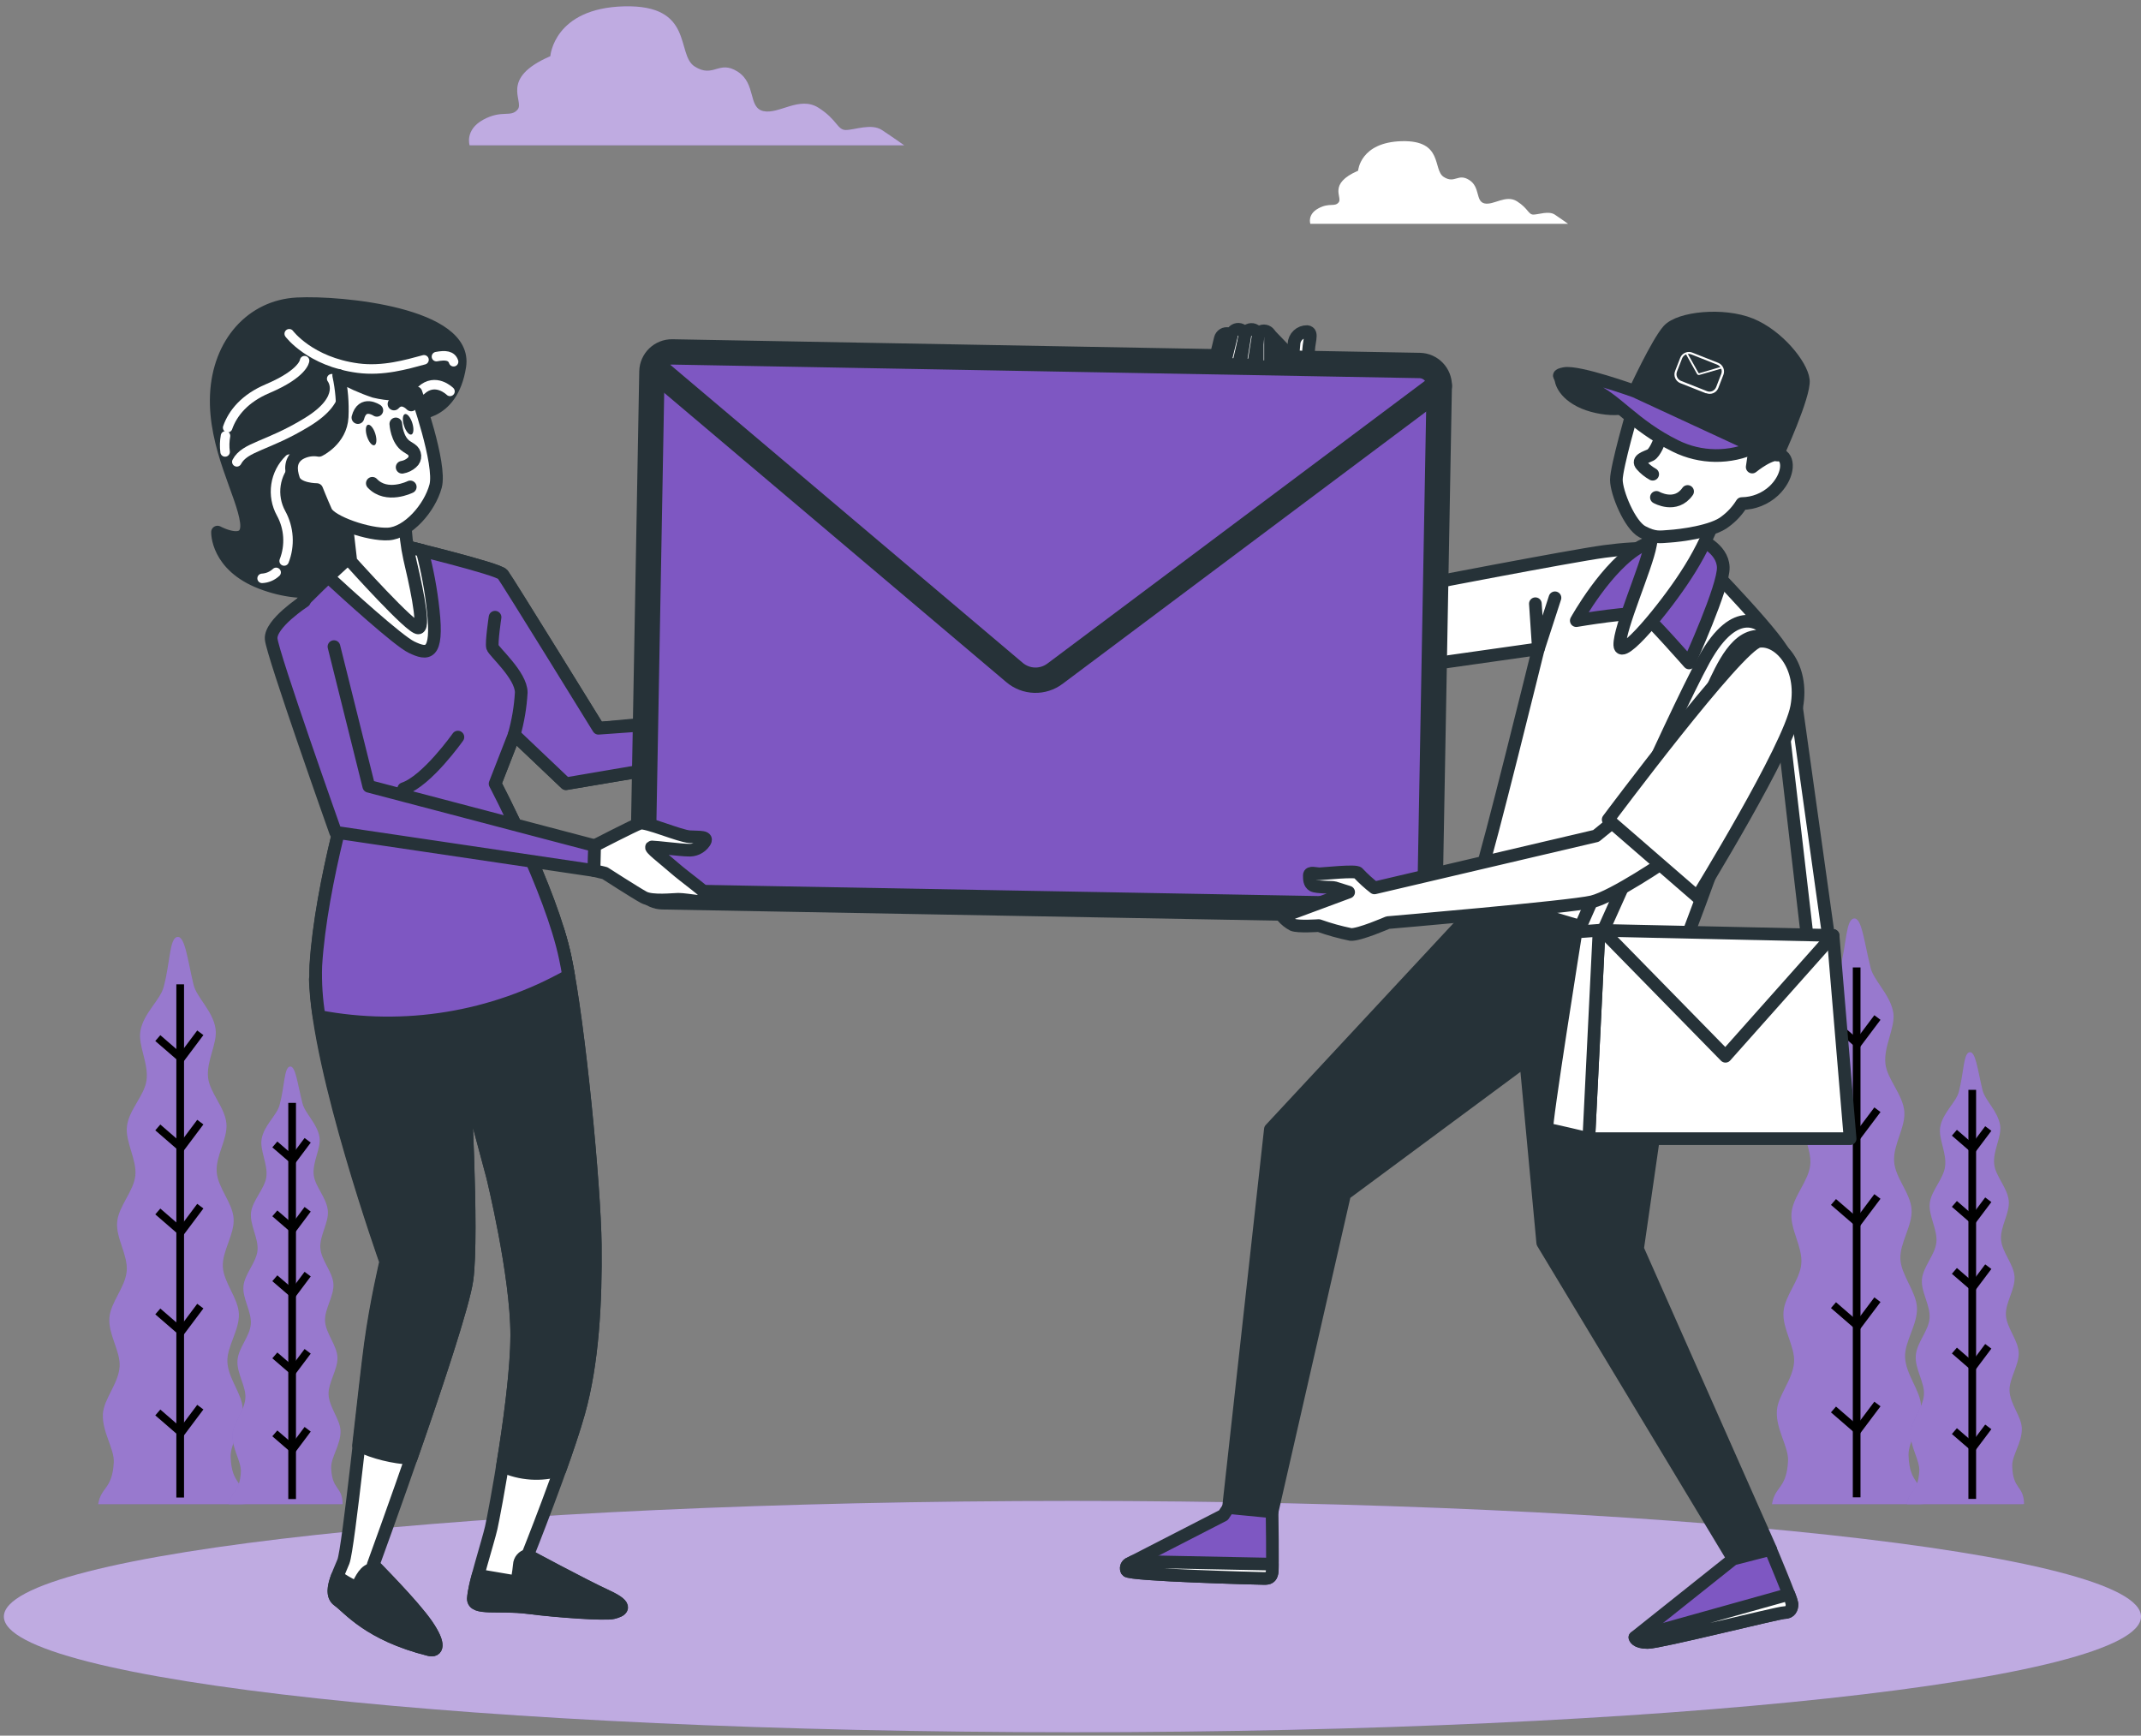 <svg width="169" height="137" viewBox="0 0 169 137" fill="none" xmlns="http://www.w3.org/2000/svg">
<rect x="0" y="0" width="169" height="137" fill="#808080" stroke="none"/>
<path d="M151.585 118.726H139.875C140.097 117.295 141.019 117.545 141.14 115.325C141.201 114.209 140.169 112.826 140.258 111.355C140.33 110.147 141.523 108.905 141.616 107.523C141.7 106.274 140.681 104.888 140.782 103.542C140.874 102.272 142.083 101.051 142.188 99.73C142.293 98.408 141.297 97.038 141.414 95.736C141.531 94.434 142.764 93.23 142.893 91.944C143.022 90.659 142.063 89.2 142.212 87.914C142.365 86.573 143.635 85.412 143.824 84.175C144.017 82.801 143.119 81.326 143.328 80.145C143.586 78.69 144.94 77.635 145.226 76.558C145.758 74.544 145.694 72.626 146.322 72.501C146.951 72.376 147.128 74.262 147.652 76.373C147.906 77.437 149.232 78.513 149.454 79.972C149.599 81.148 148.672 82.599 148.825 83.969C148.962 85.178 150.195 86.387 150.316 87.713C150.429 88.97 149.425 90.352 149.51 91.666C149.595 92.98 150.804 94.16 150.888 95.458C150.973 96.756 149.937 98.114 150.006 99.391C150.074 100.669 151.255 101.942 151.315 103.207C151.38 104.541 150.324 105.887 150.376 107.128C150.433 108.498 151.585 109.756 151.638 110.957C151.69 112.411 150.618 113.757 150.65 114.865C150.723 117.283 151.827 116.775 151.859 118.71L151.585 118.726Z" fill="#7E57C2"/>
<path opacity="0.2" d="M151.585 118.726H139.875C140.097 117.295 141.019 117.545 141.14 115.325C141.201 114.209 140.169 112.826 140.258 111.355C140.33 110.147 141.523 108.905 141.616 107.523C141.7 106.274 140.681 104.888 140.782 103.542C140.874 102.272 142.083 101.051 142.188 99.73C142.293 98.408 141.297 97.038 141.414 95.736C141.531 94.434 142.764 93.23 142.893 91.944C143.022 90.659 142.063 89.2 142.212 87.914C142.365 86.573 143.635 85.412 143.824 84.175C144.017 82.801 143.119 81.326 143.328 80.145C143.586 78.69 144.94 77.635 145.226 76.558C145.758 74.544 145.694 72.626 146.322 72.501C146.951 72.376 147.128 74.262 147.652 76.373C147.906 77.437 149.232 78.513 149.454 79.972C149.599 81.148 148.672 82.599 148.825 83.969C148.962 85.178 150.195 86.387 150.316 87.713C150.429 88.97 149.425 90.352 149.51 91.666C149.595 92.98 150.804 94.16 150.888 95.458C150.973 96.756 149.937 98.114 150.006 99.391C150.074 100.669 151.255 101.942 151.315 103.207C151.38 104.541 150.324 105.887 150.376 107.128C150.433 108.498 151.585 109.756 151.638 110.957C151.69 112.411 150.618 113.757 150.65 114.865C150.723 117.283 151.827 116.775 151.859 118.71L151.585 118.726Z" fill="white"/>
<path d="M146.555 76.361V118.186" stroke="black" stroke-width="0.607" stroke-miterlimit="10"/>
<path d="M144.726 80.745L146.632 82.394L148.195 80.314" stroke="black" stroke-width="0.607" stroke-miterlimit="10"/>
<path d="M144.726 88.027L146.632 89.671L148.195 87.592" stroke="black" stroke-width="0.607" stroke-miterlimit="10"/>
<path d="M144.726 94.874L146.632 96.518L148.195 94.439" stroke="black" stroke-width="0.607" stroke-miterlimit="10"/>
<path d="M144.726 103.018L146.632 104.666L148.195 102.587" stroke="black" stroke-width="0.607" stroke-miterlimit="10"/>
<path d="M144.726 111.251L146.632 112.899L148.195 110.82" stroke="black" stroke-width="0.607" stroke-miterlimit="10"/>
<path d="M159.56 118.726H150.521C150.695 117.622 151.404 117.815 151.5 116.103C151.545 115.24 150.747 114.172 150.815 113.036C150.876 112.105 151.795 111.146 151.867 110.078C151.932 109.115 151.146 108.063 151.222 107.007C151.299 105.952 152.226 105.081 152.31 104.062C152.395 103.042 151.621 101.986 151.71 100.979C151.799 99.972 152.75 99.045 152.85 98.053C152.951 97.062 152.21 95.934 152.327 94.959C152.443 93.983 153.423 93.028 153.535 92.073C153.685 91.009 152.991 89.873 153.153 88.954C153.35 87.83 154.398 87.016 154.62 86.186C155.022 84.642 154.978 83.151 155.462 83.055C155.945 82.958 156.098 84.413 156.489 86.045C156.687 86.851 157.698 87.697 157.88 88.821C158.017 89.732 157.291 90.836 157.412 91.9C157.517 92.847 158.468 93.758 158.561 94.789C158.649 95.76 157.876 96.828 157.952 97.844C158.029 98.859 158.951 99.766 159.016 100.769C159.08 101.773 158.283 102.817 158.335 103.804C158.387 104.791 159.298 105.774 159.346 106.75C159.395 107.725 158.581 108.821 158.621 109.776C158.665 110.836 159.56 111.791 159.592 112.734C159.633 113.858 158.786 114.894 158.835 115.748C158.891 117.606 159.741 117.223 159.77 118.718L159.56 118.726Z" fill="#7E57C2"/>
<path opacity="0.2" d="M159.56 118.726H150.521C150.695 117.622 151.404 117.815 151.5 116.103C151.545 115.24 150.747 114.172 150.815 113.036C150.876 112.105 151.795 111.146 151.867 110.078C151.932 109.115 151.146 108.063 151.222 107.007C151.299 105.952 152.226 105.081 152.31 104.062C152.395 103.042 151.621 101.986 151.71 100.979C151.799 99.972 152.75 99.045 152.85 98.053C152.951 97.062 152.21 95.934 152.327 94.959C152.443 93.983 153.423 93.028 153.535 92.073C153.685 91.009 152.991 89.873 153.153 88.954C153.35 87.83 154.398 87.016 154.62 86.186C155.022 84.642 154.978 83.151 155.462 83.055C155.945 82.958 156.098 84.413 156.489 86.045C156.687 86.851 157.698 87.697 157.88 88.821C158.017 89.732 157.291 90.836 157.412 91.9C157.517 92.847 158.468 93.758 158.561 94.789C158.649 95.76 157.876 96.828 157.952 97.844C158.029 98.859 158.951 99.766 159.016 100.769C159.08 101.773 158.283 102.817 158.335 103.804C158.387 104.791 159.298 105.774 159.346 106.75C159.395 107.725 158.581 108.821 158.621 109.776C158.665 110.836 159.56 111.791 159.592 112.734C159.633 113.858 158.786 114.894 158.835 115.748C158.891 117.606 159.741 117.223 159.77 118.718L159.56 118.726Z" fill="white"/>
<path d="M155.68 86.024V118.311" stroke="black" stroke-width="0.607" stroke-miterlimit="10"/>
<path d="M154.27 89.409L155.74 90.679L156.945 89.075" stroke="black" stroke-width="0.607" stroke-miterlimit="10"/>
<path d="M154.27 95.027L155.74 96.3L156.945 94.697" stroke="black" stroke-width="0.607" stroke-miterlimit="10"/>
<path d="M154.27 100.314L155.74 101.583L156.945 99.979" stroke="black" stroke-width="0.607" stroke-miterlimit="10"/>
<path d="M154.27 106.6L155.74 107.874L156.945 106.266" stroke="black" stroke-width="0.607" stroke-miterlimit="10"/>
<path d="M154.27 112.959L155.74 114.229L156.945 112.625" stroke="black" stroke-width="0.607" stroke-miterlimit="10"/>
<path d="M19.097 118.726H7.753C7.971 117.34 8.861 117.581 8.982 115.434C9.039 114.35 8.039 113.016 8.124 111.589C8.196 110.417 9.353 109.216 9.442 107.874C9.522 106.665 8.535 105.323 8.636 104.021C8.724 102.788 9.897 101.603 10.002 100.326C10.106 99.049 9.135 97.719 9.248 96.457C9.361 95.196 10.554 94.04 10.683 92.786C10.812 91.533 9.877 90.127 10.022 88.902C10.171 87.604 11.4 86.484 11.565 85.275C11.751 83.941 10.88 82.519 11.086 81.366C11.335 79.956 12.649 78.948 12.923 77.892C13.439 75.954 13.375 74.084 13.983 73.959C14.592 73.834 14.789 75.664 15.273 77.711C15.518 78.743 16.804 79.782 17.013 81.197C17.187 82.341 16.276 83.731 16.425 85.057C16.558 86.266 17.755 87.395 17.872 88.684C17.981 89.893 17.009 91.239 17.106 92.512C17.203 93.786 18.359 94.93 18.44 96.183C18.521 97.437 17.521 98.754 17.59 99.996C17.658 101.237 18.799 102.466 18.855 103.691C18.916 104.98 17.896 106.286 17.948 107.487C18.001 108.817 19.125 110.034 19.157 111.194C19.21 112.609 18.174 113.91 18.206 114.982C18.275 117.315 19.343 116.832 19.379 118.706L19.097 118.726Z" fill="#7E57C2"/>
<path opacity="0.2" d="M19.097 118.726H7.753C7.971 117.34 8.861 117.581 8.982 115.434C9.039 114.35 8.039 113.016 8.124 111.589C8.196 110.417 9.353 109.216 9.442 107.874C9.522 106.665 8.535 105.323 8.636 104.021C8.724 102.788 9.897 101.603 10.002 100.326C10.106 99.049 9.135 97.719 9.248 96.457C9.361 95.196 10.554 94.04 10.683 92.786C10.812 91.533 9.877 90.127 10.022 88.902C10.171 87.604 11.4 86.484 11.565 85.275C11.751 83.941 10.88 82.519 11.086 81.366C11.335 79.956 12.649 78.948 12.923 77.892C13.439 75.954 13.375 74.084 13.983 73.959C14.592 73.834 14.789 75.664 15.273 77.711C15.518 78.743 16.804 79.782 17.013 81.197C17.187 82.341 16.276 83.731 16.425 85.057C16.558 86.266 17.755 87.395 17.872 88.684C17.981 89.893 17.009 91.239 17.106 92.512C17.203 93.786 18.359 94.93 18.44 96.183C18.521 97.437 17.521 98.754 17.59 99.996C17.658 101.237 18.799 102.466 18.855 103.691C18.916 104.98 17.896 106.286 17.948 107.487C18.001 108.817 19.125 110.034 19.157 111.194C19.21 112.609 18.174 113.91 18.206 114.982C18.275 117.315 19.343 116.832 19.379 118.706L19.097 118.726Z" fill="white"/>
<path d="M14.223 77.695V118.202" stroke="black" stroke-width="0.607" stroke-miterlimit="10"/>
<path d="M12.456 81.938L14.301 83.534L15.812 81.519" stroke="black" stroke-width="0.607" stroke-miterlimit="10"/>
<path d="M12.456 88.99L14.301 90.586L15.812 88.571" stroke="black" stroke-width="0.607" stroke-miterlimit="10"/>
<path d="M12.456 95.623L14.301 97.219L15.812 95.204" stroke="black" stroke-width="0.607" stroke-miterlimit="10"/>
<path d="M12.456 103.514L14.301 105.109L15.812 103.094" stroke="black" stroke-width="0.607" stroke-miterlimit="10"/>
<path d="M12.456 111.488L14.301 113.084L15.812 111.069" stroke="black" stroke-width="0.607" stroke-miterlimit="10"/>
<path d="M26.821 118.726H18.064C18.234 117.654 18.923 117.843 19.012 116.183C19.06 115.349 18.286 114.313 18.355 113.217C18.407 112.311 19.298 111.384 19.37 110.352C19.431 109.417 18.669 108.382 18.746 107.374C18.822 106.367 19.717 105.512 19.797 104.521C19.878 103.53 19.132 102.506 19.217 101.535C19.302 100.564 20.224 99.665 20.325 98.714C20.426 97.763 19.705 96.663 19.814 95.716C19.922 94.769 20.877 93.846 21.022 92.923C21.163 91.892 20.494 90.792 20.652 89.901C20.845 88.813 21.861 88.023 22.07 87.221C22.473 85.722 22.421 84.28 22.876 84.187C23.331 84.094 23.468 85.489 23.871 87.072C24.061 87.878 25.052 88.684 25.217 89.76C25.35 90.643 24.649 91.715 24.762 92.742C24.867 93.661 25.79 94.543 25.878 95.563C25.963 96.502 25.213 97.537 25.286 98.517C25.358 99.496 26.253 100.383 26.317 101.338C26.382 102.293 25.604 103.32 25.657 104.279C25.709 105.238 26.591 106.185 26.636 107.128C26.68 108.071 25.898 109.143 25.935 110.062C25.979 111.086 26.845 112.029 26.878 112.923C26.918 114.011 26.116 115.019 26.14 115.849C26.197 117.646 27.019 117.275 27.047 118.722L26.821 118.726Z" fill="#7E57C2"/>
<path opacity="0.2" d="M26.821 118.726H18.064C18.234 117.654 18.923 117.843 19.012 116.183C19.06 115.349 18.286 114.313 18.355 113.217C18.407 112.311 19.298 111.384 19.37 110.352C19.431 109.417 18.669 108.382 18.746 107.374C18.822 106.367 19.717 105.512 19.797 104.521C19.878 103.53 19.132 102.506 19.217 101.535C19.302 100.564 20.224 99.665 20.325 98.714C20.426 97.763 19.705 96.663 19.814 95.716C19.922 94.769 20.877 93.846 21.022 92.923C21.163 91.892 20.494 90.792 20.652 89.901C20.845 88.813 21.861 88.023 22.07 87.221C22.473 85.722 22.421 84.28 22.876 84.187C23.331 84.094 23.468 85.489 23.871 87.072C24.061 87.878 25.052 88.684 25.217 89.76C25.35 90.643 24.649 91.715 24.762 92.742C24.867 93.661 25.79 94.543 25.878 95.563C25.963 96.502 25.213 97.537 25.286 98.517C25.358 99.496 26.253 100.383 26.317 101.338C26.382 102.293 25.604 103.32 25.657 104.279C25.709 105.238 26.591 106.185 26.636 107.128C26.68 108.071 25.898 109.143 25.935 110.062C25.979 111.086 26.845 112.029 26.878 112.923C26.918 114.011 26.116 115.019 26.14 115.849C26.197 117.646 27.019 117.275 27.047 118.722L26.821 118.726Z" fill="white"/>
<path d="M23.059 87.052V118.323" stroke="black" stroke-width="0.607" stroke-miterlimit="10"/>
<path d="M21.694 90.332L23.121 91.561L24.285 90.006" stroke="black" stroke-width="0.607" stroke-miterlimit="10"/>
<path d="M21.694 95.772L23.121 97.006L24.285 95.45" stroke="black" stroke-width="0.607" stroke-miterlimit="10"/>
<path d="M21.694 100.894L23.121 102.123L24.285 100.568" stroke="black" stroke-width="0.607" stroke-miterlimit="10"/>
<path d="M21.694 106.983L23.121 108.212L24.285 106.661" stroke="black" stroke-width="0.607" stroke-miterlimit="10"/>
<path d="M21.694 113.137L23.121 114.37L24.285 112.814" stroke="black" stroke-width="0.607" stroke-miterlimit="10"/>
<path d="M84.653 136.727C38.07 136.727 0.306 132.64 0.306 127.599C0.306 122.559 38.07 118.472 84.653 118.472C131.237 118.472 169 122.559 169 127.599C169 132.64 131.237 136.727 84.653 136.727Z" fill="#7E57C2"/>
<path opacity="0.5" d="M84.653 136.727C38.07 136.727 0.306 132.64 0.306 127.599C0.306 122.559 38.07 118.472 84.653 118.472C131.237 118.472 169 122.559 169 127.599C169 132.64 131.237 136.727 84.653 136.727Z" fill="white"/>
<path d="M132.697 74.713L129.26 98.573L139.773 122.296L136.808 123.038L121.777 98.102L120.431 83.675L106.141 94.257L100.411 119.33L96.973 118.996L100.278 89.135L115.643 72.621L116.723 70.127L132.697 74.713Z" fill="#263238" stroke="#263238" stroke-linecap="round" stroke-linejoin="round"/>
<path d="M102.183 32.497L103.352 29.644L100.229 26.404L99.592 26.634L98.161 27.238L97.222 28.221L100.112 33.11L102.183 32.497Z" fill="white" stroke="#263238" stroke-linecap="round" stroke-linejoin="round"/>
<path d="M103.413 29.471C103.413 29.471 103.352 28.895 103.296 27.968C103.24 27.041 103.699 26.231 103.179 26.174C102.911 26.168 102.651 26.268 102.457 26.452C102.262 26.636 102.148 26.89 102.139 27.158C102.079 27.734 102.023 28.77 102.023 28.77C101.607 29.14 101.305 29.621 101.152 30.156C100.922 31.026 102.196 32.126 102.196 32.126L103.413 29.471Z" fill="white" stroke="#263238" stroke-linecap="round" stroke-linejoin="round"/>
<path d="M111.766 46.448L110.009 46.601L102.122 32.553L100.055 33.166L107.635 51.751L111.363 50.881L111.766 46.448Z" fill="white" stroke="#263238" stroke-linecap="round" stroke-linejoin="round"/>
<path d="M134.559 44.357C134.559 44.357 140.918 50.869 140.918 51.864C140.918 52.859 133.096 74.431 132.742 75.007C132.387 75.583 116.623 70.727 116.623 70.55C116.532 69.93 116.633 69.297 116.913 68.737C117.384 67.621 121.426 51.215 121.426 51.215L110.735 52.73L111.255 46.347C111.255 46.347 123.945 43.889 126.641 43.527C129.336 43.164 132.979 43.011 134.559 44.357Z" fill="white" stroke="#263238" stroke-linecap="round" stroke-linejoin="round"/>
<path d="M122.742 47.185L121.433 51.215L121.195 47.653" stroke="#263238" stroke-linecap="round" stroke-linejoin="round"/>
<path d="M134.092 42.543C134.092 42.543 135.966 43.244 136.026 44.768C136.087 46.291 133.33 52.328 133.33 52.328C133.33 52.328 130.284 48.87 129.756 48.519C129.228 48.169 124.425 48.987 124.425 48.987C124.425 48.987 126.843 44.594 129.522 43.128C132.202 41.661 134.092 42.543 134.092 42.543Z" fill="#7E57C2" stroke="#263238" stroke-linecap="round" stroke-linejoin="round"/>
<path d="M135.379 40.903C134.775 42.485 134.003 43.997 133.074 45.413C131.49 47.875 127.916 52.263 127.859 50.921C127.803 49.579 129.967 44.768 130.277 43.011C130.588 41.254 130.68 40.782 130.68 40.782C130.68 40.782 134.44 41.657 135.379 40.903Z" fill="white" stroke="#263238" stroke-linecap="round" stroke-linejoin="round"/>
<path d="M139.164 49.503C139.164 49.503 137.077 47.415 134.514 52.066C131.951 56.716 124.21 74.374 124.21 74.374L126.1 74.443C126.1 74.443 134.59 55.503 135.465 53.682C136.339 51.86 137.689 49.249 140.051 50.583L139.164 49.503Z" fill="white" stroke="#263238" stroke-linecap="round" stroke-linejoin="round"/>
<path d="M141.527 53.819L144.355 74.04L142.671 74.104L140.314 53.819H141.527Z" fill="white" stroke="#263238" stroke-linecap="round" stroke-linejoin="round"/>
<path d="M140.416 34.633C140.416 34.633 140.593 35.801 140.299 36.273C140.005 36.745 137.841 38.908 137.547 38.381C137.252 37.853 136.902 34.923 137.486 34.105C138.07 33.287 139.598 33.343 140.416 34.633Z" fill="#263238" stroke="#263238" stroke-linecap="round" stroke-linejoin="round"/>
<path d="M128.934 32.227C128.934 32.227 127.588 36.857 127.588 37.869C127.588 38.88 128.644 41.443 129.639 41.971C130.635 42.499 131.046 42.374 131.807 42.326C132.569 42.277 135.204 41.971 136.2 41.153C136.715 40.77 137.153 40.293 137.489 39.747C138.425 39.737 139.324 39.381 140.012 38.747C141.124 37.696 141.301 36.289 140.596 35.926C139.891 35.564 138.311 36.865 138.311 36.865L138.545 35.286L130.107 31.474C129.864 31.491 129.629 31.569 129.424 31.7C129.219 31.832 129.051 32.013 128.934 32.227Z" fill="white" stroke="#263238" stroke-linecap="round" stroke-linejoin="round"/>
<path d="M130.984 34.806C130.984 34.806 130.634 35.745 130.283 35.918C129.933 36.092 129.167 36.273 129.578 36.724C129.828 37.008 130.126 37.246 130.456 37.43" stroke="#263238" stroke-linecap="round" stroke-linejoin="round"/>
<path d="M130.749 39.259C130.749 39.259 132.272 40.138 133.211 38.792" stroke="#263238" stroke-linecap="round" stroke-linejoin="round"/>
<path d="M32.559 32.634C32.559 32.634 35.658 32.997 36.295 28.898C36.932 24.8 27.026 23.801 23.452 23.982C19.878 24.164 17.262 27.077 17.077 31.175C16.892 35.274 19.172 39.009 19.447 41.193C19.721 43.377 17.17 41.999 17.17 41.999C17.17 41.999 17.077 44.639 20.631 46.005C24.186 47.371 27.643 46.642 28.372 44.639C29.102 42.636 27.567 39.63 27.006 38.626C26.446 37.623 28.28 36.08 28.554 34.258C28.735 33.25 28.64 32.211 28.28 31.252C28.28 31.252 31.467 32.723 32.559 32.634Z" fill="#263238" stroke="#263238" stroke-linecap="round" stroke-linejoin="round"/>
<path d="M26.181 29.894C26.181 29.894 27.39 31.393 24.255 33.315C21.12 35.237 19.334 35.241 18.694 36.454" stroke="white" stroke-width="0.75" stroke-linecap="round" stroke-linejoin="round"/>
<path d="M17.801 34.403C17.724 34.822 17.713 35.25 17.768 35.673" stroke="white" stroke-width="0.75" stroke-linecap="round" stroke-linejoin="round"/>
<path d="M24.043 28.467C24.043 28.467 23.97 29.467 21.117 30.68C19.32 31.441 18.373 32.606 17.97 33.754" stroke="white" stroke-width="0.75" stroke-linecap="round" stroke-linejoin="round"/>
<path d="M21.797 45.179C21.495 45.462 21.102 45.629 20.689 45.65" stroke="white" stroke-width="0.75" stroke-linecap="round" stroke-linejoin="round"/>
<path d="M22.828 36.241C22.268 36.785 21.902 37.498 21.786 38.27C21.67 39.043 21.811 39.832 22.187 40.516C22.501 41.088 22.685 41.721 22.726 42.371C22.768 43.022 22.667 43.673 22.429 44.28" stroke="white" stroke-width="0.75" stroke-linecap="round" stroke-linejoin="round"/>
<path d="M34.451 28.149C35.156 28.016 35.639 28.06 35.805 28.552" stroke="white" stroke-width="0.75" stroke-linecap="round" stroke-linejoin="round"/>
<path d="M22.83 26.344C22.83 26.344 24.47 28.556 28.25 29.056C30.237 29.318 32.091 28.77 33.469 28.399" stroke="white" stroke-width="0.75" stroke-linecap="round" stroke-linejoin="round"/>
<path d="M35.52 30.893C35.52 30.893 34.379 29.753 33.239 30.821" stroke="white" stroke-width="0.75" stroke-linecap="round" stroke-linejoin="round"/>
<path d="M31.777 43.075C31.777 43.075 39.333 44.889 39.683 45.34C40.034 45.791 47.243 57.482 47.243 57.482L65.675 55.761L65.828 58.328L44.672 61.854L40.59 57.977L39.079 61.854C39.079 61.854 43.511 70.268 44.62 75.607C45.728 80.947 46.937 93.641 46.989 98.222C47.041 102.804 46.788 107.592 45.679 111.521C44.571 115.45 41.65 122.756 41.65 122.756C41.65 122.756 46.03 125.121 47.896 125.979C49.761 126.838 49.004 127.136 48.399 127.289C47.795 127.442 44.067 127.188 41.698 126.886C39.328 126.584 37.366 127.088 37.366 126.181C37.366 125.274 38.526 121.696 38.776 120.588C39.026 119.479 40.791 110.163 40.791 105.375C40.791 100.588 38.877 92.835 38.877 92.835L36.612 84.372C36.612 84.372 37.366 97.368 36.862 100.995C36.358 104.622 29.46 123.509 29.46 123.509C29.46 123.509 32.583 126.632 33.691 128.244C34.799 129.856 34.497 130.356 33.892 130.211C29.057 129.002 27.509 126.886 26.703 126.33C25.897 125.774 26.703 124.267 27.106 123.259C27.509 122.252 28.819 109.405 29.274 106.08C29.73 102.756 30.483 99.584 30.483 99.584C30.483 99.584 24.539 82.861 24.942 76.212C25.345 69.563 28.013 60.947 28.013 60.947C28.013 60.947 22.121 50.571 22.222 49.615C22.323 48.66 28.114 43.519 28.114 43.519L31.777 43.075Z" fill="white" stroke="#263238" stroke-linecap="round" stroke-linejoin="round"/>
<path d="M35.634 76.313C39.893 74.975 42.509 74.024 44.036 73.423C44.274 74.189 44.475 74.934 44.616 75.624C45.724 80.963 46.933 93.657 46.986 98.239C47.038 102.82 46.784 107.608 45.676 111.537C45.318 112.806 44.773 114.422 44.197 116.03C42.699 116.48 41.087 116.37 39.664 115.72C40.208 112.395 40.788 108.144 40.788 105.391C40.788 100.608 38.874 92.851 38.874 92.851L36.609 84.388C36.609 84.388 37.363 97.384 36.859 101.011C36.585 103.002 34.381 109.586 32.45 115.115C31.015 115.032 29.608 114.684 28.3 114.088C28.675 110.791 29.037 107.539 29.235 106.088C29.686 102.764 30.444 99.593 30.444 99.593C30.444 99.593 25.08 84.501 24.887 77.288C28.498 77.731 32.162 77.398 35.634 76.313Z" fill="#263238" stroke="#263238" stroke-linecap="round" stroke-linejoin="round"/>
<path d="M41.696 126.894C39.331 126.592 37.364 127.096 37.364 126.189C37.43 125.563 37.555 124.945 37.739 124.343L40.794 124.863C40.794 124.863 40.931 124.19 40.995 123.517C41.003 123.338 41.07 123.167 41.186 123.031C41.302 122.894 41.46 122.8 41.636 122.764C41.636 122.764 46.016 125.129 47.882 125.987C49.748 126.846 48.99 127.144 48.386 127.297C47.781 127.45 44.066 127.196 41.696 126.894Z" fill="#263238" stroke="#263238" stroke-linecap="round" stroke-linejoin="round"/>
<path d="M29.056 123.989C29.256 123.856 29.492 123.788 29.733 123.795C30.515 124.601 32.779 126.931 33.69 128.252C34.798 129.864 34.496 130.364 33.892 130.219C29.056 129.01 27.508 126.894 26.703 126.338C26.179 125.975 26.332 125.206 26.618 124.432C27.066 124.757 27.545 125.036 28.048 125.266C28.302 125.266 28.516 124.323 29.056 123.989Z" fill="#263238" stroke="#263238" stroke-linecap="round" stroke-linejoin="round"/>
<path d="M60.791 56.518L63.261 54.653L66.888 54.451V55.257L65.276 55.66L65.075 56.164L69.004 56.567L68.903 58.078L64.974 59.69L60.944 59.085L60.791 56.518Z" fill="white" stroke="#263238" stroke-linecap="round" stroke-linejoin="round"/>
<path d="M28.095 43.526L31.774 43.075C31.774 43.075 39.33 44.889 39.68 45.34C40.031 45.791 47.24 57.482 47.24 57.482L60.792 56.519L60.945 59.085L44.673 61.862L40.591 57.985L39.08 61.862C39.08 61.862 43.513 70.276 44.621 75.615C44.709 76.018 44.798 76.502 44.883 77.006C38.904 80.371 31.928 81.513 25.189 80.23C24.971 78.909 24.883 77.57 24.927 76.232C25.33 69.583 27.998 60.967 27.998 60.967C27.998 60.967 22.107 50.591 22.207 49.636C22.308 48.681 28.095 43.526 28.095 43.526Z" fill="#7E57C2" stroke="#263238" stroke-linecap="round" stroke-linejoin="round"/>
<path d="M36.145 58.179C36.145 58.179 33.699 61.644 31.865 62.253" stroke="#263238" stroke-linecap="round" stroke-linejoin="round"/>
<path d="M32.48 51.082C31.44 50.587 27.318 46.835 25.907 45.533C27.088 44.421 28.096 43.519 28.096 43.519L31.775 43.067L33.318 43.446C33.73 44.99 34.022 46.564 34.193 48.153C34.596 51.788 33.737 51.687 32.48 51.082Z" fill="white" stroke="#263238" stroke-linecap="round" stroke-linejoin="round"/>
<path d="M31.975 41.06C31.992 42.074 32.111 43.084 32.33 44.075C32.684 45.586 33.591 49.462 33.035 49.563C32.479 49.664 27.695 44.324 27.695 44.324L27.192 39.944L31.975 41.06Z" fill="white" stroke="#263238" stroke-linecap="round" stroke-linejoin="round"/>
<path d="M39.077 48.717C39.077 48.717 38.775 50.732 38.876 51.082C38.977 51.433 41.145 53.299 41.145 54.661C41.081 55.786 40.895 56.901 40.588 57.985" stroke="#263238" stroke-linecap="round" stroke-linejoin="round"/>
<path d="M53.067 27.777L112.057 28.848C112.93 28.864 113.624 29.584 113.608 30.456L112.885 70.308C112.869 71.18 112.149 71.874 111.277 71.858L52.287 70.787C51.414 70.772 50.72 70.052 50.736 69.179L51.459 29.328C51.475 28.455 52.195 27.761 53.067 27.777Z" fill="#7E57C2" stroke="#263238" stroke-width="2" stroke-linecap="round" stroke-linejoin="round"/>
<path d="M113.613 30.462L83.273 53.178C82.81 53.525 82.242 53.706 81.663 53.689C81.084 53.672 80.528 53.459 80.086 53.085L51.571 28.971" fill="#7E57C2"/>
<path d="M113.613 30.462L83.273 53.178C82.81 53.525 82.242 53.706 81.663 53.689C81.084 53.672 80.528 53.459 80.086 53.085L51.571 28.971" stroke="#263238" stroke-width="2" stroke-linecap="round" stroke-linejoin="round"/>
<path d="M140.299 35.918L129.044 30.881C129.044 30.881 130.805 27.073 131.683 26.078C132.562 25.082 136.019 24.728 138.187 25.606C140.355 26.485 142.217 28.83 142.346 30.003C142.475 31.175 140.299 35.918 140.299 35.918Z" fill="#263238" stroke="#263238" stroke-linecap="round" stroke-linejoin="round"/>
<path d="M123.191 29.769C123.191 29.769 123.135 30.821 124.714 31.643C126.294 32.465 129.167 32.521 128.466 31.526C127.765 30.531 123.485 29.531 123.191 29.769Z" fill="#263238" stroke="#263238" stroke-linecap="round" stroke-linejoin="round"/>
<path d="M138.543 35.278C137.559 35.737 136.484 35.969 135.398 35.957C134.312 35.945 133.243 35.69 132.269 35.209C128.928 33.569 127.522 31.457 125.648 30.696C123.774 29.934 122.368 29.701 123.48 29.487C124.592 29.273 129.045 30.881 129.045 30.881L138.543 35.278Z" fill="#7E57C2" stroke="#263238" stroke-linecap="round" stroke-linejoin="round"/>
<path d="M134.686 31.034C134.861 31.105 135.056 31.105 135.23 31.034C135.321 30.998 135.404 30.944 135.473 30.875C135.543 30.805 135.597 30.723 135.633 30.631L136.036 29.588C136.106 29.408 136.102 29.209 136.027 29.032C135.952 28.855 135.81 28.715 135.633 28.641L133.594 27.835C133.505 27.798 133.41 27.779 133.314 27.779C133.218 27.779 133.123 27.798 133.034 27.835C132.942 27.87 132.859 27.925 132.79 27.994C132.721 28.063 132.667 28.146 132.631 28.238L132.228 29.277C132.191 29.366 132.172 29.461 132.172 29.557C132.172 29.654 132.191 29.749 132.228 29.837C132.265 29.928 132.32 30.01 132.389 30.079C132.458 30.149 132.54 30.203 132.631 30.241L134.67 31.046L134.686 31.034ZM133.509 27.976L135.548 28.782C135.687 28.837 135.799 28.946 135.858 29.083C135.918 29.22 135.921 29.376 135.867 29.515L135.464 30.555C135.408 30.695 135.3 30.808 135.162 30.869C135.093 30.898 135.02 30.913 134.946 30.913C134.872 30.913 134.799 30.898 134.73 30.869L132.691 30.063C132.622 30.036 132.559 29.995 132.506 29.944C132.452 29.892 132.409 29.831 132.38 29.763C132.35 29.695 132.334 29.621 132.333 29.547C132.332 29.473 132.346 29.399 132.373 29.33L132.776 28.29C132.83 28.151 132.938 28.04 133.074 27.98C133.211 27.923 133.364 27.922 133.501 27.976H133.509Z" fill="white"/>
<path d="M134.038 29.588C134.077 29.602 134.119 29.602 134.158 29.588L135.895 29.088C135.912 29.082 135.927 29.071 135.936 29.055C135.945 29.039 135.947 29.021 135.944 29.003C135.941 28.994 135.937 28.985 135.931 28.978C135.926 28.971 135.918 28.964 135.91 28.96C135.902 28.955 135.892 28.952 135.883 28.952C135.873 28.951 135.864 28.952 135.855 28.955L134.13 29.459C134.119 29.462 134.107 29.462 134.096 29.457C134.085 29.453 134.076 29.445 134.07 29.435L133.203 27.887C133.194 27.872 133.179 27.861 133.162 27.856C133.145 27.852 133.126 27.854 133.111 27.863C133.102 27.867 133.095 27.872 133.089 27.879C133.083 27.886 133.078 27.894 133.076 27.903C133.073 27.912 133.072 27.921 133.073 27.93C133.075 27.939 133.078 27.948 133.082 27.956L133.949 29.503C133.968 29.541 133.999 29.571 134.038 29.588Z" fill="white"/>
<path d="M99.765 28.951C99.903 28.951 100.035 28.896 100.133 28.799C100.23 28.701 100.285 28.569 100.285 28.431V26.634C100.285 26.496 100.23 26.364 100.133 26.266C100.035 26.169 99.903 26.114 99.765 26.114C99.627 26.114 99.495 26.169 99.398 26.266C99.3 26.364 99.246 26.496 99.246 26.634V28.431C99.246 28.569 99.3 28.701 99.398 28.799C99.495 28.896 99.627 28.951 99.765 28.951Z" fill="white" stroke="#263238" stroke-linecap="round" stroke-linejoin="round"/>
<path d="M96.365 28.762C96.432 28.778 96.501 28.781 96.569 28.77C96.636 28.76 96.701 28.736 96.759 28.701C96.818 28.665 96.868 28.618 96.909 28.563C96.949 28.508 96.978 28.445 96.994 28.379L97.337 26.968C97.353 26.902 97.356 26.833 97.345 26.765C97.335 26.698 97.311 26.633 97.276 26.575C97.24 26.516 97.193 26.465 97.138 26.425C97.083 26.385 97.02 26.356 96.954 26.34C96.888 26.323 96.819 26.32 96.751 26.331C96.683 26.341 96.618 26.365 96.56 26.401C96.502 26.436 96.451 26.483 96.411 26.538C96.37 26.593 96.341 26.656 96.325 26.722L95.983 28.133C95.966 28.199 95.963 28.268 95.974 28.336C95.984 28.403 96.008 28.468 96.044 28.527C96.079 28.585 96.126 28.636 96.181 28.676C96.237 28.716 96.299 28.745 96.365 28.762Z" fill="white" stroke="#263238" stroke-linecap="round" stroke-linejoin="round"/>
<path d="M97.211 28.762C97.346 28.794 97.488 28.773 97.607 28.701C97.725 28.629 97.811 28.513 97.844 28.379L98.247 26.634C98.263 26.567 98.266 26.498 98.256 26.431C98.245 26.363 98.221 26.299 98.186 26.24C98.15 26.182 98.104 26.131 98.048 26.091C97.993 26.05 97.93 26.021 97.864 26.005C97.729 25.972 97.587 25.994 97.469 26.066C97.35 26.138 97.265 26.253 97.231 26.388L96.808 28.133C96.793 28.201 96.791 28.271 96.803 28.339C96.815 28.408 96.841 28.473 96.878 28.532C96.916 28.59 96.964 28.641 97.022 28.68C97.079 28.72 97.143 28.747 97.211 28.762Z" fill="white" stroke="#263238" stroke-linecap="round" stroke-linejoin="round"/>
<path d="M98.42 28.81C98.556 28.831 98.695 28.797 98.807 28.717C98.918 28.636 98.994 28.515 99.016 28.379L99.299 26.606C99.32 26.47 99.286 26.331 99.205 26.219C99.125 26.107 99.003 26.032 98.867 26.009C98.731 25.988 98.592 26.022 98.481 26.102C98.369 26.183 98.294 26.305 98.271 26.44L97.985 28.213C97.974 28.281 97.977 28.351 97.993 28.417C98.009 28.484 98.038 28.547 98.078 28.602C98.119 28.658 98.17 28.705 98.228 28.74C98.287 28.776 98.352 28.8 98.42 28.81Z" fill="white" stroke="#263238" stroke-linecap="round" stroke-linejoin="round"/>
<path d="M26.361 51.038L29.11 62.063L46.941 66.75L46.893 68.713L26.49 65.69C26.49 65.69 21.506 51.639 21.405 50.429C21.304 49.221 24.024 47.456 24.024 47.456" fill="#7E57C2"/>
<path d="M26.361 51.038L29.11 62.063L46.941 66.75L46.893 68.713L26.49 65.69C26.49 65.69 21.506 51.639 21.405 50.429C21.304 49.221 24.024 47.456 24.024 47.456" stroke="#263238" stroke-linecap="round" stroke-linejoin="round"/>
<path d="M46.936 66.75C46.936 66.75 50.059 65.138 50.515 64.985C50.97 64.832 53.638 65.993 54.444 66.045C55.249 66.097 55.955 65.993 55.6 66.496C55.455 66.704 55.258 66.87 55.027 66.976C54.797 67.082 54.543 67.125 54.29 67.101C53.787 67.101 51.772 66.851 51.47 66.851C51.167 66.851 52.376 67.758 53.235 68.511C54.093 69.265 55.902 70.526 55.902 70.78C55.902 71.034 55.399 71.183 54.947 71.13C54.496 71.078 53.888 70.981 53.537 70.981C53.186 70.981 51.47 71.183 50.817 70.828C50.164 70.474 47.742 68.914 47.742 68.914L46.888 68.713L46.936 66.75Z" fill="white" stroke="#263238" stroke-linecap="round" stroke-linejoin="round"/>
<path d="M32.835 30.994C32.835 30.994 34.85 36.636 34.383 38.373C33.915 40.109 32.199 42.06 30.651 42.148C29.104 42.237 26.098 41.193 25.731 40.375C25.364 39.557 25.002 38.642 25.002 38.642C25.002 38.642 23.454 38.642 23.18 37.837C22.906 37.031 22.91 36.289 23.635 35.822C24.104 35.549 24.654 35.452 25.187 35.548C25.187 35.548 26.916 34.742 27.008 32.908C27.061 31.808 26.969 30.705 26.734 29.628C27.628 30.148 28.574 30.575 29.555 30.901C30.63 31.165 31.748 31.196 32.835 30.994Z" fill="white" stroke="#263238" stroke-linecap="round" stroke-linejoin="round"/>
<path d="M31.888 33.597C32.029 34.041 32.291 34.355 32.472 34.298C32.654 34.242 32.686 33.835 32.545 33.388C32.404 32.94 32.142 32.626 31.961 32.687C31.779 32.747 31.747 33.138 31.888 33.597Z" fill="#263238"/>
<path d="M28.966 34.439C29.107 34.883 29.369 35.201 29.551 35.141C29.732 35.08 29.764 34.677 29.623 34.23C29.482 33.783 29.22 33.472 29.039 33.529C28.858 33.585 28.825 34 28.966 34.439Z" fill="#263238"/>
<path d="M31.243 33.46C31.243 33.46 31.312 34.742 32.098 35.241L32.452 35.467C32.538 35.522 32.609 35.596 32.661 35.683C32.712 35.771 32.742 35.869 32.749 35.971C32.755 36.072 32.737 36.173 32.697 36.266C32.657 36.359 32.595 36.442 32.517 36.507C32.3 36.703 32.032 36.833 31.743 36.882" stroke="#263238" stroke-linecap="round" stroke-linejoin="round"/>
<path d="M32.383 38.433C32.383 38.433 30.529 39.36 29.389 38.147" stroke="#263238" stroke-linecap="round" stroke-linejoin="round"/>
<path d="M32.457 31.961C32.457 31.961 31.744 31.175 31.099 31.889" stroke="#263238" stroke-linecap="round" stroke-linejoin="round"/>
<path d="M29.746 32.388C29.746 32.388 28.606 31.607 28.251 32.961" stroke="#263238" stroke-linecap="round" stroke-linejoin="round"/>
<path d="M136.807 123.058L129.046 129.239C129.046 129.239 129.11 129.642 130.053 129.642C130.996 129.642 140.365 127.285 140.841 127.285C141.316 127.285 141.445 126.946 141.445 126.612C141.445 126.278 139.761 122.296 139.761 122.296L136.807 123.058Z" fill="#7E57C2" stroke="#263238" stroke-linecap="round" stroke-linejoin="round"/>
<path d="M141.457 126.612C141.457 126.946 141.324 127.285 140.853 127.285C140.381 127.285 131.012 129.642 130.065 129.642C129.118 129.642 129.057 129.239 129.057 129.239L141.211 125.842C141.318 126.09 141.4 126.348 141.457 126.612Z" fill="white" stroke="#263238" stroke-linecap="round" stroke-linejoin="round"/>
<path d="M100.411 119.33C100.411 119.33 100.479 123.711 100.411 124.118C100.342 124.525 100.141 124.589 99.806 124.589C99.472 124.589 89.156 124.319 88.954 123.981C88.904 123.891 88.89 123.786 88.915 123.686C88.939 123.587 89.001 123.5 89.087 123.445L96.571 119.6L96.974 118.996L100.411 119.33Z" fill="#7E57C2" stroke="#263238" stroke-linecap="round" stroke-linejoin="round"/>
<path d="M100.409 124.118C100.341 124.52 100.139 124.589 99.805 124.589C99.471 124.589 89.154 124.319 88.953 123.98C88.903 123.891 88.888 123.786 88.913 123.686C88.938 123.587 89 123.5 89.086 123.445L89.489 123.243L100.434 123.461C100.434 123.787 100.434 124.033 100.409 124.118Z" fill="white" stroke="#263238" stroke-linecap="round" stroke-linejoin="round"/>
<path d="M144.693 73.834L126.225 73.431L125.415 89.877H146.039L144.693 73.834Z" fill="white" stroke="#263238" stroke-linecap="round" stroke-linejoin="round"/>
<path d="M126.223 73.431L124.401 73.564C124.401 73.564 121.911 89.135 122.112 89.135C122.314 89.135 125.413 89.877 125.413 89.877L126.223 73.431Z" fill="white" stroke="#263238" stroke-linecap="round" stroke-linejoin="round"/>
<path d="M144.691 73.834L136.201 83.373L126.513 73.48" stroke="#263238" stroke-linecap="round" stroke-linejoin="round"/>
<path d="M127.998 64.34L125.983 65.98L108.494 70.083C108.033 69.728 107.602 69.335 107.205 68.91C107.088 68.676 104.452 68.971 104.158 68.971C103.864 68.971 103.352 68.793 103.352 69.087C103.352 69.382 103.352 69.732 103.642 69.893C103.932 70.055 105.166 70.01 105.343 70.067C105.52 70.123 106.455 70.417 106.455 70.417L101.241 72.351C101.467 72.614 101.74 72.833 102.046 72.996C102.449 73.174 104.098 73.057 104.098 73.057C104.92 73.349 105.761 73.584 106.616 73.758C107.261 73.818 109.546 72.823 109.546 72.823C109.546 72.823 123.96 71.59 125.665 71.179C127.369 70.768 131.629 67.85 131.629 67.85L127.998 64.34Z" fill="white" stroke="#263238" stroke-linecap="round" stroke-linejoin="round"/>
<path d="M138.838 50.627C140.418 50.393 142.413 52.561 141.824 55.785C141.236 59.009 133.974 70.788 133.974 70.788L126.942 64.691C126.942 64.691 137.255 50.865 138.838 50.627Z" fill="white" stroke="#263238" stroke-linecap="round" stroke-linejoin="round"/>
<path d="M38.154 9.443C39.645 8.637 40.322 9.306 40.866 8.637C41.41 7.968 39.375 6.195 43.441 4.434C43.441 4.434 43.711 0.638 49.272 0.501C54.833 0.364 53.338 4.297 54.833 5.248C56.328 6.199 56.731 4.704 58.222 5.651C59.713 6.598 59.028 8.496 60.257 8.77C61.486 9.044 63.102 7.561 64.593 8.496C66.084 9.431 66.084 10.261 66.765 10.261C67.446 10.261 68.78 9.717 69.61 10.261C70.44 10.805 71.375 11.47 71.375 11.47H37.07C37.07 11.47 36.663 10.257 38.154 9.443Z" fill="#7E57C2"/>
<path opacity="0.5" d="M38.154 9.443C39.645 8.637 40.322 9.306 40.866 8.637C41.41 7.968 39.375 6.195 43.441 4.434C43.441 4.434 43.711 0.638 49.272 0.501C54.833 0.364 53.338 4.297 54.833 5.248C56.328 6.199 56.731 4.704 58.222 5.651C59.713 6.598 59.028 8.496 60.257 8.77C61.486 9.044 63.102 7.561 64.593 8.496C66.084 9.431 66.084 10.261 66.765 10.261C67.446 10.261 68.78 9.717 69.61 10.261C70.44 10.805 71.375 11.47 71.375 11.47H37.07C37.07 11.47 36.663 10.257 38.154 9.443Z" fill="white"/>
<path d="M104.06 16.451C104.946 15.967 105.349 16.37 105.672 15.967C105.994 15.564 104.789 14.521 107.203 13.473C107.203 13.473 107.36 11.224 110.657 11.143C113.953 11.063 113.074 13.396 113.957 13.964C114.839 14.533 115.081 13.642 115.972 14.206C116.862 14.77 116.455 15.895 117.181 16.056C117.906 16.217 118.869 15.33 119.752 15.895C120.634 16.459 120.638 16.938 121.037 16.938C121.436 16.938 122.246 16.62 122.726 16.938C123.205 17.257 123.773 17.664 123.773 17.664H103.431C103.431 17.664 103.177 16.93 104.06 16.451Z" fill="white"/>
</svg>
